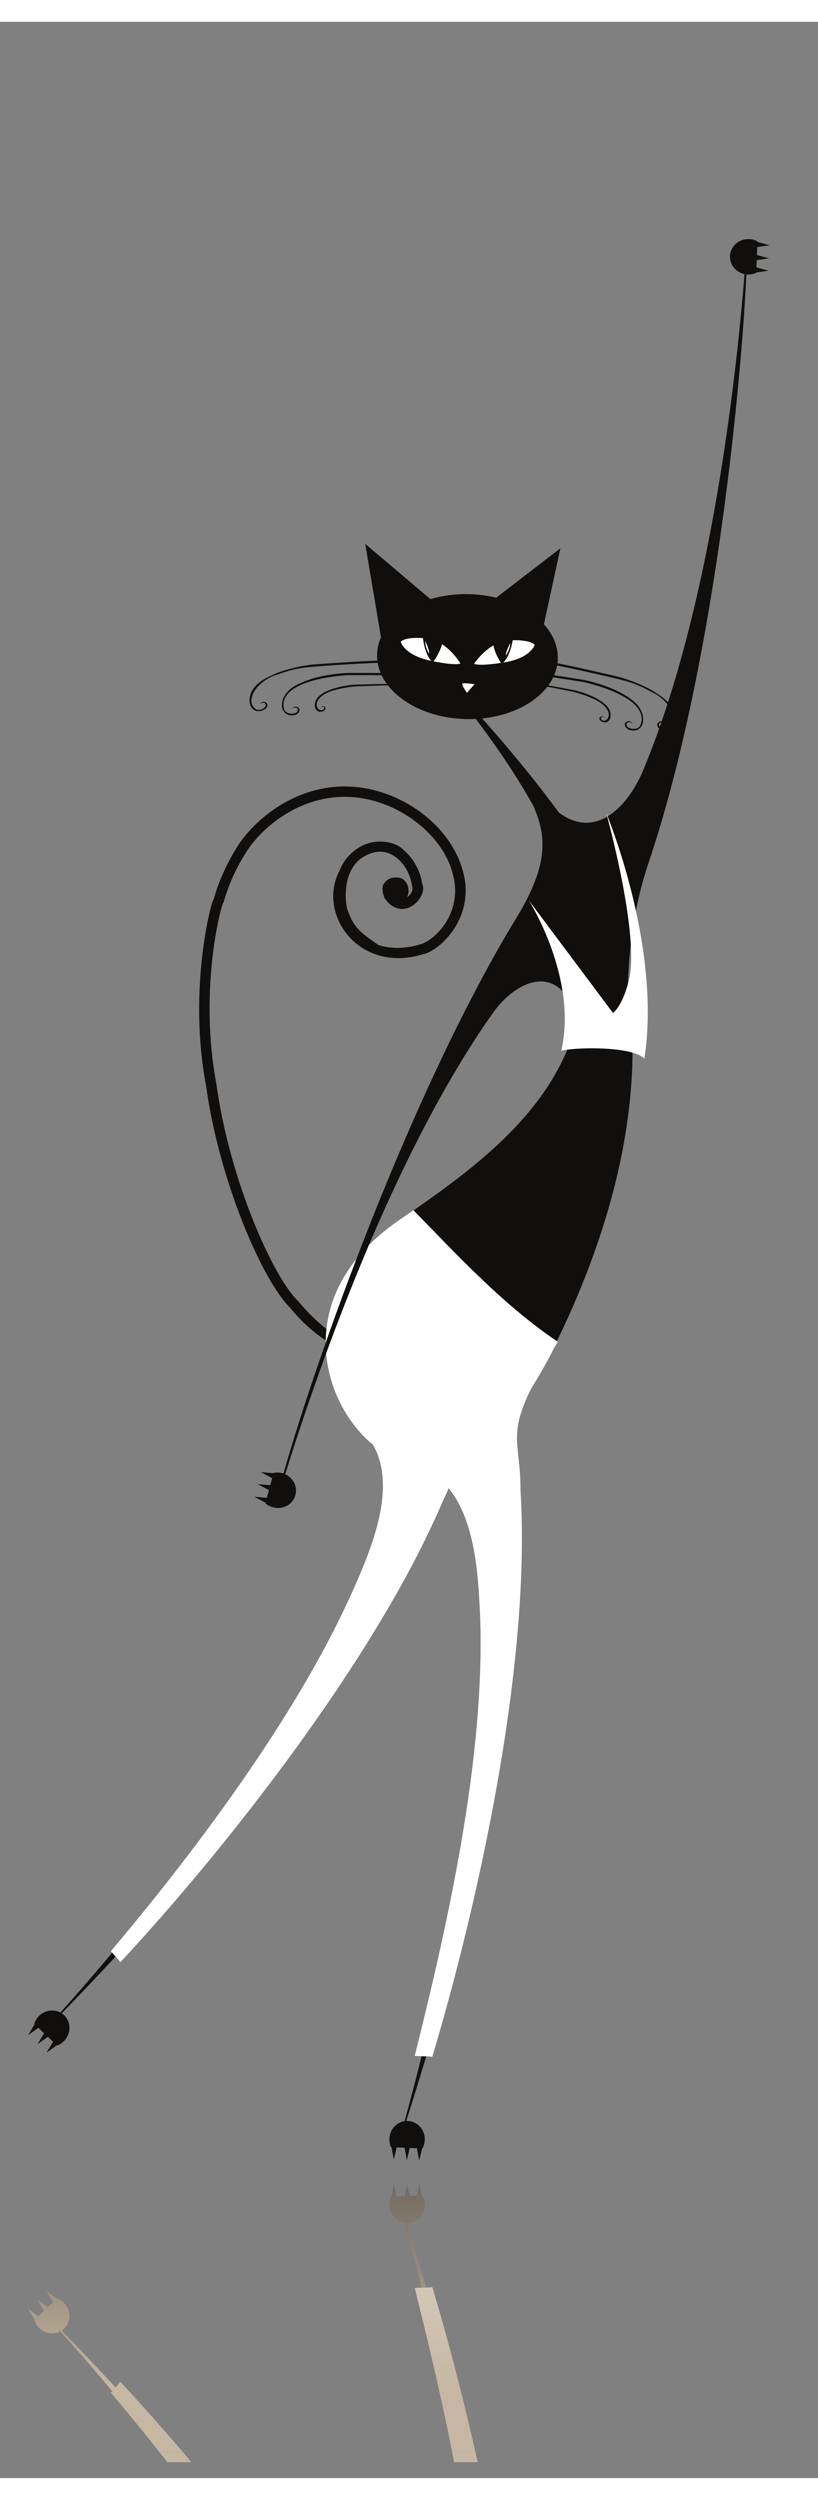 <?xml version="1.0" encoding="UTF-8" standalone="no"?>
<!DOCTYPE svg PUBLIC "-//W3C//DTD SVG 1.1//EN" "http://www.w3.org/Graphics/SVG/1.1/DTD/svg11.dtd">
<svg version="1.1" xmlns="http://www.w3.org/2000/svg" xmlns:xlink="http://www.w3.org/1999/xlink" preserveAspectRatio="xMidYMid meet" viewBox="329.796 73.688 154.163 462.638" width="150.16" height="458.64"><rect x="329.796" y="73.688" width="154.163" height="462.638" fill="#808080" stroke="none"/><defs><path d="M419.82 533.33C417.15 533.33 415.67 533.33 415.38 533.33C415.24 532.64 415.11 531.96 414.98 531.28C415.42 531.28 418.92 531.28 419.36 531.28C419.52 531.95 419.67 532.64 419.82 533.33" id="c2CbW4dXEC"></path><path d="M330.8 520.35L480.96 520.35L480.96 74.69L330.8 74.69L330.8 520.35Z" id="cs0VBPY4o"></path><path d="M365.87 533.33C363.16 533.33 361.65 533.33 361.35 533.33C360.81 532.63 360.27 531.95 359.73 531.28C360.17 531.28 363.69 531.28 364.13 531.28C364.71 531.95 365.29 532.63 365.87 533.33" id="a1zWJBbwKZ"></path><path d="M406.53 488.27C406.47 488.27 406.42 488.27 406.37 488.27C406.21 487.77 406.06 487.3 405.92 486.85C405.9 486.86 405.71 486.94 405.69 486.95C405.8 487.36 405.92 487.79 406.05 488.23C404.5 488 403.26 486.64 403.19 484.96C403.16 484.37 403.27 483.82 403.5 483.34C403.5 483.34 403.53 483.34 403.59 483.34L403.51 483.76L404.66 483.76L404.55 483.29L406.05 483.23L405.98 483.65L407.13 483.65L407.02 483.18L408.38 483.12L408.3 483.56L409.45 483.54L409.34 483.08C409.38 483.08 409.4 483.08 409.41 483.08C409.66 483.54 409.83 484.07 409.85 484.66C409.93 486.57 408.51 488.18 406.67 488.27C406.62 488.27 406.57 488.27 406.53 488.27" id="e5kjGL5og"></path><linearGradient id="gradientcgOaLcwsY" gradientUnits="userSpaceOnUse" x1="479.77" y1="435.83" x2="479.77" y2="518.9"><stop style="stop-color: #100f0d;stop-opacity: 1" offset="0%"></stop><stop style="stop-color: #c6b7a2;stop-opacity: 1" offset="100%"></stop></linearGradient><path d="M404.66 483.76L403.51 483.76L403.59 483.34L404.01 480.98L404.55 483.29L404.66 483.76" id="bqkFAvLEd"></path><linearGradient id="gradientbY82eKDHV" gradientUnits="userSpaceOnUse" x1="479.77" y1="435.83" x2="479.77" y2="518.9"><stop style="stop-color: #100f0d;stop-opacity: 1" offset="0%"></stop><stop style="stop-color: #c6b7a2;stop-opacity: 1" offset="100%"></stop></linearGradient><path d="M407.13 483.65L405.98 483.65L406.05 483.23L406.47 480.87L407.02 483.18L407.13 483.65" id="c3PfhtoM5n"></path><linearGradient id="gradientb1oUSTqXZ7" gradientUnits="userSpaceOnUse" x1="479.77" y1="435.83" x2="479.77" y2="518.9"><stop style="stop-color: #100f0d;stop-opacity: 1" offset="0%"></stop><stop style="stop-color: #c6b7a2;stop-opacity: 1" offset="100%"></stop></linearGradient><path d="M408.3 483.56L408.38 483.12L408.81 480.78L409.34 483.08L409.45 483.54L408.3 483.56" id="eyXQRRZKh"></path><linearGradient id="gradienta15P4vo3KF" gradientUnits="userSpaceOnUse" x1="479.77" y1="435.83" x2="479.77" y2="518.9"><stop style="stop-color: #100f0d;stop-opacity: 1" offset="0%"></stop><stop style="stop-color: #c6b7a2;stop-opacity: 1" offset="100%"></stop></linearGradient><path d="M409.25 500.46C408.03 495.54 406.92 491.38 406.05 488.23C405.92 487.79 405.8 487.36 405.69 486.95C405.71 486.94 405.9 486.86 405.92 486.85C406.06 487.3 406.21 487.77 406.37 488.27C407.4 491.47 408.68 495.6 410.12 500.43C409.84 500.44 409.54 500.45 409.25 500.46" id="d4Z3WcUDyd"></path><linearGradient id="gradienth14QA4ktEm" gradientUnits="userSpaceOnUse" x1="479.77" y1="435.83" x2="479.77" y2="518.9"><stop style="stop-color: #100f0d;stop-opacity: 1" offset="0%"></stop><stop style="stop-color: #c6b7a2;stop-opacity: 1" offset="100%"></stop></linearGradient><path d="M339.63 509.07C338.71 509.07 337.79 508.7 337.09 507.97C336.68 507.55 336.41 507.06 336.25 506.56C336.26 506.55 336.28 506.53 336.32 506.5L336.54 506.87L337.4 506.1L337.02 505.83L338.1 504.79L338.32 505.17L339.19 504.4L338.8 504.12L339.79 503.18L340.01 503.56L340.88 502.8L340.49 502.51C340.51 502.49 340.53 502.47 340.53 502.47C341.03 502.65 341.5 502.95 341.91 503.37C343.23 504.75 343.22 506.91 341.88 508.18C341.74 508.31 341.59 508.43 341.43 508.54C341.11 508.2 340.79 507.88 340.49 507.57C340.48 507.59 340.35 507.74 340.34 507.76C340.6 508.05 340.88 508.36 341.18 508.69C340.7 508.94 340.17 509.07 339.63 509.07" id="f5vvp1tBVJ"></path><linearGradient id="gradienta1Amxkx8XZ" gradientUnits="userSpaceOnUse" x1="479.77" y1="435.83" x2="479.77" y2="518.9"><stop style="stop-color: #100f0d;stop-opacity: 1" offset="0%"></stop><stop style="stop-color: #c6b7a2;stop-opacity: 1" offset="100%"></stop></linearGradient><path d="M336.54 506.87L336.32 506.5L335.09 504.44L337.02 505.83L337.4 506.1L336.54 506.87" id="aGrk4DxXL"></path><linearGradient id="gradientbnMFfaMwN" gradientUnits="userSpaceOnUse" x1="479.77" y1="435.83" x2="479.77" y2="518.9"><stop style="stop-color: #100f0d;stop-opacity: 1" offset="0%"></stop><stop style="stop-color: #c6b7a2;stop-opacity: 1" offset="100%"></stop></linearGradient><path d="M338.32 505.17L338.1 504.79L336.87 502.74L338.8 504.12L339.19 504.4L338.32 505.17" id="e4EpoquL6n"></path><linearGradient id="gradienth2Voe4BFa" gradientUnits="userSpaceOnUse" x1="479.77" y1="435.83" x2="479.77" y2="518.9"><stop style="stop-color: #100f0d;stop-opacity: 1" offset="0%"></stop><stop style="stop-color: #c6b7a2;stop-opacity: 1" offset="100%"></stop></linearGradient><path d="M340.01 503.56L339.79 503.18L338.55 501.13L340.49 502.51L340.88 502.8L340.01 503.56" id="d2m20UOsol"></path><linearGradient id="gradienta1AC3mhfQJ" gradientUnits="userSpaceOnUse" x1="479.77" y1="435.83" x2="479.77" y2="518.9"><stop style="stop-color: #100f0d;stop-opacity: 1" offset="0%"></stop><stop style="stop-color: #c6b7a2;stop-opacity: 1" offset="100%"></stop></linearGradient><path d="M350.95 519.96C347.05 515.31 343.67 511.47 341.18 508.69C340.88 508.36 340.6 508.05 340.34 507.76C340.35 507.74 340.48 507.59 340.49 507.57C340.79 507.88 341.11 508.2 341.43 508.54C344.08 511.26 347.56 514.9 351.58 519.24C351.35 519.5 351.12 519.76 350.95 519.96" id="c7bFCNl7K"></path><linearGradient id="gradientd1mfj1MZ7Q" gradientUnits="userSpaceOnUse" x1="479.77" y1="435.83" x2="479.77" y2="518.9"><stop style="stop-color: #100f0d;stop-opacity: 1" offset="0%"></stop><stop style="stop-color: #c6b7a2;stop-opacity: 1" offset="100%"></stop></linearGradient><path d="M419.36 531.28C416.73 531.28 415.27 531.28 414.98 531.28C412.69 519.68 410.06 508.99 407.96 500.53C408.08 500.5 408.63 500.48 409.25 500.46C409.54 500.45 409.84 500.44 410.12 500.43C410.68 500.41 411.16 500.39 411.28 500.37C413.83 508.86 416.71 519.54 419.36 531.28" id="d1xsZfo3Ix"></path><linearGradient id="gradientb4dwHUyl66" gradientUnits="userSpaceOnUse" x1="479.77" y1="435.83" x2="479.77" y2="518.9"><stop style="stop-color: #ffffff;stop-opacity: 1" offset="0%"></stop><stop style="stop-color: #c6b7a2;stop-opacity: 1" offset="100%"></stop></linearGradient><path d="M364.13 531.28C361.49 531.28 360.03 531.28 359.73 531.28C356.55 527.27 353.5 523.57 350.71 520.27C350.74 520.21 350.83 520.1 350.95 519.96C351.12 519.76 351.35 519.5 351.58 519.24C351.98 518.79 352.39 518.33 352.48 518.19C356.05 522.01 359.99 526.43 364.13 531.28" id="a2R3SLFWT"></path><linearGradient id="gradientbFupFq97z" gradientUnits="userSpaceOnUse" x1="479.77" y1="435.83" x2="479.77" y2="518.9"><stop style="stop-color: #ffffff;stop-opacity: 1" offset="0%"></stop><stop style="stop-color: #c6b7a2;stop-opacity: 1" offset="100%"></stop></linearGradient><path d="M384.5 315.91C379.44 311.05 371.12 292.28 368.62 274C365.15 255.68 369.74 238.84 370.03 239.04C370.11 239.1 370.91 234.85 374.44 229.16C377.89 223.63 385.92 217.25 395.73 217.73C405.31 218.13 414.55 224.93 416.94 233.33C419.66 242.2 412.71 248.71 409.45 249.33C397.31 252.98 389.5 241.66 393.78 233.58C394.5 231.77 395.77 230.08 397.91 228.94C400.7 227.46 404.38 228.01 405.95 229.76C407.63 231.23 408.15 232.59 408.19 232.57C408.15 232.58 409.01 233.73 409.35 235.99C410.5 238.26 406.43 242.96 402.99 239.62C402.77 239.41 402.58 239.15 402.41 238.88C402.24 238.72 402.13 238.53 402.12 238.29C401.98 237.9 401.88 237.47 401.88 236.99C401.85 235.61 403.35 234.79 404.29 234.87C406.39 234.59 407.3 237.05 406.52 238.53C407.28 238.1 407.78 237.18 407.4 236.21C407.15 234.53 406.46 233.49 406.48 233.5C406.7 233.85 403.93 228.01 398.77 230.7C393.97 233.03 394.76 240.23 395.53 241.56C396.69 244.75 398.55 245.72 401.14 247.58C403.38 248.27 405.99 248.33 408.78 247.5C411.46 246.99 417.37 241.56 415.04 233.87C413.02 226.45 404.39 220.03 395.65 219.68C386.72 219.25 379.29 225.08 376.08 230.25C372.8 235.51 371.96 239.66 371.9 239.6C371.63 239.4 367.16 255.64 370.57 273.69C373.03 291.74 381.24 310.13 386.01 314.67C393.59 323.76 401.61 326.12 411.29 322.78C402.25 327.45 392.43 325.65 384.5 315.91" id="g1ubuUADk4"></path><path d="M402.83 343.46C392.02 337.53 382.69 314.92 405.15 299.35C429.46 282.51 463.5 258.96 415.39 199.81C414.79 199.07 409.95 193.11 409.34 192.37C413.74 197.46 425.46 209.31 435.56 223.22C450 243.09 456.53 275.56 435.94 319.7C426.73 339.45 416.01 350.7 402.83 343.46" id="d4PLxImnNi"></path><path d="M472.56 115.04C472.09 114.79 471.55 114.63 470.97 114.61C469.06 114.53 467.45 115.95 467.37 117.79C467.29 119.62 468.78 121.18 470.69 121.27C471.27 121.29 471.83 121.18 472.3 120.96C472.32 120.56 472.41 118.59 472.56 115.04" id="e6gqkBgWhu"></path><path d="M472.03 116.18L474.86 115.77L472.13 115.03L472.03 116.18Z" id="a6hraqhka8"></path><path d="M471.94 118.64L474.75 118.23L472.02 117.49L471.94 118.64Z" id="aSymUfjHN"></path><path d="M471.84 120.97L474.66 120.56L471.92 119.82L471.84 120.97Z" id="c5Ax7gvhHK"></path><path d="M431.74 219.23C440.07 229.81 447.7 222.61 451.04 214.59C464.8 181.52 469.23 133.75 470.37 117.72C470.4 117.72 470.59 117.71 470.62 117.71C469.97 137.1 465.02 193.55 452 232.18C446.32 249.02 448.67 264.11 447.76 276.93C446.7 273.08 441.35 253.85 431.74 219.23" id="ae646lC5"></path><path d="M403.49 473.99C403.27 473.5 403.16 472.95 403.19 472.37C403.27 470.46 404.83 468.98 406.68 469.06C408.51 469.14 409.93 470.76 409.85 472.66C409.82 473.25 409.66 473.78 409.4 474.25C409.01 474.23 407.04 474.14 403.49 473.99" id="aPnubzgJ2"></path><path d="M404.66 473.57L404.01 476.34L403.51 473.56L404.66 473.57Z" id="b1px4d6v6J"></path><path d="M407.13 473.67L406.47 476.45L405.97 473.67L407.13 473.67Z" id="aCPeACpq3"></path><path d="M409.45 473.78L408.8 476.56L408.3 473.77L409.45 473.78Z" id="a18yVJ7Rh"></path><path d="M407.12 345.26C418.95 348.08 419.76 363.99 420.2 372.67C421.99 408.45 410.03 454.9 405.69 470.38C405.71 470.39 405.89 470.46 405.91 470.47C412.05 451.39 430.37 391.77 427.83 350.25C427.86 339.27 423.94 339.84 434.83 322.28C434.83 322.28 418.33 334.32 414.55 333.15C414.06 333.95 411.58 337.99 407.12 345.26" id="aTGiyVu3d"></path><path d="M336.25 450.77C336.4 450.26 336.68 449.77 337.08 449.35C338.41 447.97 340.55 447.88 341.89 449.15C343.22 450.42 343.22 452.57 341.9 453.95C341.5 454.38 341.03 454.67 340.53 454.85C340.24 454.58 338.82 453.22 336.25 450.77" id="a9frhx2HN9"></path><path d="M337.41 451.23L335.09 452.89L336.54 450.46L337.41 451.23Z" id="a17DpjjACh"></path><path d="M339.19 452.93L336.87 454.59L338.33 452.16L339.19 452.93Z" id="aJNjeGB6M"></path><path d="M340.88 454.54L338.56 456.2L340.02 453.77L340.88 454.54Z" id="b17C2ZWswz"></path><path d="M397.22 338.12C406.57 345.9 400.22 360.52 396.75 368.49C382.46 401.33 351.1 437.64 340.34 449.57C340.36 449.59 340.48 449.74 340.5 449.76C354.48 435.39 397.38 390.11 413.55 351.79C418.46 341.97 413.67 337.57 431.23 326.68C431.23 326.68 412.12 333.3 409.26 330.57C408.46 331.07 404.44 333.59 397.22 338.12" id="am3iAc7As"></path><path d="M434.93 322.3L434.74 322.44C434.79 322.32 434.83 322.25 434.83 322.24C424.74 315.45 415.92 305.93 407.72 297.52C406.82 298.14 405.93 298.76 405.05 299.36C384.29 313.65 390.49 333.84 400.07 341.67C404.77 349.78 399.6 361.61 396.59 368.5C385.66 393.42 364.85 420.31 350.71 437.06C350.89 437.34 352.31 438.86 352.48 439.15C371.26 419.01 400.43 382.56 413.51 351.8C413.84 351.14 414.12 350.52 414.37 349.91C419.35 356.03 419.88 366.3 420.21 372.68C421.63 400.9 413.2 435.74 407.96 456.8C408.24 456.85 410.99 456.9 411.27 456.96C419.07 430.98 430 384.48 427.89 350.25C427.92 341.54 425.44 340.1 429.9 331.11C431.38 328.77 432.84 326.19 434.25 323.41C434.47 323.04 434.7 322.68 434.93 322.31C434.93 322.31 434.93 322.3 434.93 322.3" id="b1AP3sXjK6"></path><path d="M426.76 194.94C428.41 193.89 429.9 193.87 432.17 194.04C434.71 194.31 446.84 197.14 446.85 197.19C446.83 197.19 449.9 198 452.92 199.75C454.37 200.67 455.95 201.71 456.69 203.15C457.5 204.57 457.2 206.07 456.77 206.6C456.03 207.8 454.59 207.38 453.97 206.76C453.67 206.46 453.45 205.8 454.02 205.53C454.61 205.27 454.98 205.68 455.15 205.97C454.22 205.19 453.78 205.92 454.1 206.42C454.46 207.01 455.63 207.6 456.43 206.48C457.71 204.69 455.69 201.25 452.42 199.83C449.47 198.12 446.72 197.6 446.72 197.59C446.77 197.55 434.57 194.72 432.13 194.46C429.88 194.3 428.52 194.15 426.76 194.94" id="aXLkklrN8"></path><path d="M426.18 198.79C427.15 198.12 428.05 198.06 429.44 198.12C430.98 198.22 438.41 199.64 438.42 199.67C438.41 199.68 440.29 200.09 442.16 201.08C443.06 201.61 444.04 202.2 444.53 203.06C445.05 203.9 444.9 204.81 444.66 205.14C444.24 205.89 443.35 205.67 442.97 205.31C442.78 205.14 442.62 204.74 442.97 204.56C443.31 204.4 443.54 204.63 443.66 204.8C443.08 204.35 442.92 204.81 443.12 205.1C443.35 205.45 444.05 205.42 444.37 204.82C444.98 203.64 443.72 202.15 441.75 201.25C439.87 200.39 438.18 199.98 438.19 199.96C438.22 199.93 430.91 198.47 429.43 198.38C428.05 198.32 427.23 198.27 426.18 198.79" id="a2pAM7BNns"></path><path d="M419.94 196.88C421.49 195.72 422.98 195.59 425.26 195.6C427.81 195.69 440.11 197.65 440.12 197.7C440.11 197.71 443.23 198.3 446.36 199.83C447.88 200.64 449.52 201.57 450.36 202.96C451.26 204.32 451.07 205.83 450.68 206.38C449.96 207.44 448.56 207.33 447.91 206.75C447.58 206.47 447.31 205.82 447.87 205.52C448.43 205.21 448.83 205.6 449.02 205.87C448.04 205.17 447.66 205.92 448.01 206.4C448.41 206.96 450.1 207.15 450.5 206.13C452.54 200.76 440.02 198.12 440.03 198.1C440.07 198.06 427.7 196.11 425.25 196.02C422.99 196.01 421.63 195.97 419.94 196.88" id="e2CBo4Jqbs"></path><path d="M408.5 195.71C407.04 194.42 405.57 194.16 403.3 193.98C400.76 193.85 388.33 194.74 388.32 194.78C388.33 194.79 385.17 195.11 381.92 196.37C380.34 197.04 378.62 197.83 377.66 199.14C376.64 200.41 376.7 201.93 377.04 202.53C377.58 203.83 379.07 203.65 379.77 203.13C380.12 202.88 380.44 202.25 379.92 201.9C379.39 201.56 378.96 201.9 378.74 202.15C379.77 201.54 380.09 202.33 379.71 202.77C379.26 203.29 378 203.69 377.39 202.47C376.4 200.5 378.94 197.41 382.4 196.53C385.58 195.3 388.39 195.21 388.38 195.2C388.33 195.15 400.83 194.27 403.28 194.4C405.52 194.59 406.89 194.66 408.5 195.71" id="b2bQhMSEl"></path><path d="M408.48 199.61C407.63 198.79 406.74 198.6 405.37 198.43C403.82 198.29 396.26 198.53 396.25 198.56C396.26 198.57 394.34 198.69 392.34 199.37C391.37 199.74 390.3 200.18 389.69 200.94C389.04 201.69 389.04 202.62 389.23 202.98C389.53 203.8 390.44 203.72 390.88 203.42C391.09 203.27 391.3 202.9 391 202.68C390.68 202.46 390.41 202.66 390.28 202.8C390.91 202.46 391 202.92 390.76 203.18C390.47 203.49 389.78 203.36 389.56 202.72C389.14 201.45 390.62 200.17 392.71 199.6C394.71 199.04 396.44 198.9 396.43 198.89C396.41 198.86 403.86 198.55 405.34 198.69C406.7 198.85 407.53 198.93 408.48 199.61" id="b77Fu5Smw"></path><path d="M414.95 198.69C413.59 197.31 412.13 196.94 409.88 196.6C407.36 196.29 394.9 196.29 394.87 196.35C394.88 196.36 391.71 196.45 388.38 197.48C386.77 198.04 384.99 198.7 383.94 199.93C382.83 201.13 382.79 202.66 383.09 203.27C383.64 204.42 385.03 204.53 385.77 204.06C386.13 203.83 386.51 203.23 386 202.85C385.49 202.46 385.04 202.78 384.81 203.02C385.88 202.47 386.14 203.28 385.73 203.7C385.24 204.19 383.54 204.12 383.31 203.04C382.12 197.43 394.91 196.78 394.9 196.76C394.87 196.71 407.4 196.71 409.83 197.02C412.06 197.36 413.42 197.53 414.95 198.69" id="ci3wwNh4"></path><path d="M400.86 192.85C400.71 199.35 408.21 204.79 417.61 205.01C427.02 205.23 434.76 200.14 434.92 193.65C435.07 187.15 427.56 181.7 418.16 181.48C408.76 181.27 401.02 186.35 400.86 192.85" id="f4SN9Om2x5"></path><path d="M420.36 184.43L435.41 172.84L431.21 192.2L420.36 184.43Z" id="b8eIi7X0EF"></path><path d="M417.79 200.08C417.79 200.08 416.89 198.74 416.9 198.4C416.91 198.07 419.22 198.45 419.22 198.45C419.13 198.56 418.65 199.1 417.79 200.08" id="e2Z4GuQh5F"></path><path d="M416.57 194.55C416.57 194.55 414.06 190.19 410.08 189.81C406.09 189.42 405.32 190.44 405.32 190.44C405.32 190.44 405.92 192.93 410.8 193.99C415.69 195.05 416.57 194.55 416.57 194.55" id="b1eK22MEz"></path><path d="M411.39 194.28C411.39 194.28 413.89 191.3 413.13 188.3C412.36 185.3 411.42 185 411.42 185C411.42 185 408.99 185.92 409.5 189.76C410.01 193.6 411.39 194.28 411.39 194.28" id="d17wIVvJpO"></path><path d="M409.95 190.33C409.95 190.33 409.9 191.02 410.22 191.8C410.54 192.58 410.66 192.67 410.66 192.67C410.66 192.67 410.76 192.45 410.42 191.46C410.06 190.47 409.95 190.33 409.95 190.33" id="fAJrOO2eH"></path><path d="M419.14 194.6C419.14 194.6 421.85 190.38 425.85 190.18C429.85 189.98 430.57 191.03 430.57 191.03C430.57 191.03 429.86 193.49 424.93 194.32C420 195.15 419.14 194.6 419.14 194.6" id="d12ws38MX9"></path><path d="M424.33 194.58C424.33 194.58 421.97 191.49 422.87 188.53C423.78 185.57 424.74 185.32 424.74 185.32C424.74 185.32 427.12 186.35 426.43 190.16C425.74 193.97 424.33 194.58 424.33 194.58" id="d12BMNAfQl"></path><path d="M425.95 190.7C425.95 190.7 425.97 191.39 425.62 192.15C425.26 192.92 425.13 193.02 425.13 193.02C425.13 193.02 425.04 192.78 425.44 191.81C425.84 190.85 425.95 190.7 425.95 190.7" id="dkdLlWebB"></path><path d="M413.12 184.29L398.63 172.01L401.92 191.54L413.12 184.29Z" id="c6B5CJaoJS"></path><path d="M379.81 352.71C380.21 353.06 380.7 353.33 381.26 353.48C383.1 353.98 384.99 352.95 385.47 351.17C385.95 349.4 384.84 347.55 383 347.05C382.43 346.9 381.87 346.89 381.35 346.99C381.25 347.38 380.74 349.28 379.81 352.71" id="a4mGZxw6IC"></path><path d="M380.57 351.72L377.72 351.5L380.22 352.81L380.57 351.72Z" id="b1JxkV9YTN"></path><path d="M381.2 349.34L378.37 349.12L380.87 350.44L381.2 349.34Z" id="a4r3JYoAIC"></path><path d="M381.82 347.09L378.97 346.86L381.48 348.19L381.82 347.09Z" id="b1vRVzJ7VU"></path><path d="M439.5 235.59C441.18 241.51 438.74 264.1 438.74 264.1C436.95 250.43 427.74 253.25 422.71 260.34C402 289.57 387.17 335.19 382.53 350.57C382.51 350.57 382.31 350.54 382.29 350.53C387.18 331.76 405.94 277.22 427.15 242.4C436.39 227.23 430.34 222.95 426.74 213.4C426.74 213.4 437.76 229.43 439.5 235.59" id="fb8b0XnS8"></path><path d="M435.57 267.5C437.31 266.89 448.7 266.43 451.24 268.97C454.53 247.67 444.05 222.71 444.05 222.71C444.05 222.71 450.46 245.7 448.31 254.25C447.09 259.14 445.33 260.38 445.33 260.38C443.74 258.26 431.05 241.28 429.46 239.16C429.46 239.16 438.75 253.71 435.57 267.5" id="atKjxBmhi"></path></defs><g><g><use xlink:href="#c2CbW4dXEC" opacity="1" fill="#c6b7a2" fill-opacity="1"></use><g><use xlink:href="#c2CbW4dXEC" opacity="1" fill-opacity="0" stroke="#000000" stroke-width="1" stroke-opacity="0"></use></g></g><g><g><use xlink:href="#cs0VBPY4o" opacity="1" fill-opacity="0" stroke="#000000" stroke-width="1" stroke-opacity="0"></use></g></g><g><use xlink:href="#a1zWJBbwKZ" opacity="1" fill="#c6b7a2" fill-opacity="1"></use><g><use xlink:href="#a1zWJBbwKZ" opacity="1" fill-opacity="0" stroke="#000000" stroke-width="1" stroke-opacity="0"></use></g></g><g><use xlink:href="#e5kjGL5og" opacity="1" fill="url(#gradientcgOaLcwsY)"></use><g><use xlink:href="#e5kjGL5og" opacity="1" fill-opacity="0" stroke="#000000" stroke-width="1" stroke-opacity="0"></use></g></g><g><use xlink:href="#bqkFAvLEd" opacity="1" fill="url(#gradientbY82eKDHV)"></use><g><use xlink:href="#bqkFAvLEd" opacity="1" fill-opacity="0" stroke="#000000" stroke-width="1" stroke-opacity="0"></use></g></g><g><use xlink:href="#c3PfhtoM5n" opacity="1" fill="url(#gradientb1oUSTqXZ7)"></use><g><use xlink:href="#c3PfhtoM5n" opacity="1" fill-opacity="0" stroke="#000000" stroke-width="1" stroke-opacity="0"></use></g></g><g><use xlink:href="#eyXQRRZKh" opacity="1" fill="url(#gradienta15P4vo3KF)"></use><g><use xlink:href="#eyXQRRZKh" opacity="1" fill-opacity="0" stroke="#000000" stroke-width="1" stroke-opacity="0"></use></g></g><g><use xlink:href="#d4Z3WcUDyd" opacity="1" fill="url(#gradienth14QA4ktEm)"></use><g><use xlink:href="#d4Z3WcUDyd" opacity="1" fill-opacity="0" stroke="#000000" stroke-width="1" stroke-opacity="0"></use></g></g><g><use xlink:href="#f5vvp1tBVJ" opacity="1" fill="url(#gradienta1Amxkx8XZ)"></use><g><use xlink:href="#f5vvp1tBVJ" opacity="1" fill-opacity="0" stroke="#000000" stroke-width="1" stroke-opacity="0"></use></g></g><g><use xlink:href="#aGrk4DxXL" opacity="1" fill="url(#gradientbnMFfaMwN)"></use><g><use xlink:href="#aGrk4DxXL" opacity="1" fill-opacity="0" stroke="#000000" stroke-width="1" stroke-opacity="0"></use></g></g><g><use xlink:href="#e4EpoquL6n" opacity="1" fill="url(#gradienth2Voe4BFa)"></use><g><use xlink:href="#e4EpoquL6n" opacity="1" fill-opacity="0" stroke="#000000" stroke-width="1" stroke-opacity="0"></use></g></g><g><use xlink:href="#d2m20UOsol" opacity="1" fill="url(#gradienta1AC3mhfQJ)"></use><g><use xlink:href="#d2m20UOsol" opacity="1" fill-opacity="0" stroke="#000000" stroke-width="1" stroke-opacity="0"></use></g></g><g><use xlink:href="#c7bFCNl7K" opacity="1" fill="url(#gradientd1mfj1MZ7Q)"></use><g><use xlink:href="#c7bFCNl7K" opacity="1" fill-opacity="0" stroke="#000000" stroke-width="1" stroke-opacity="0"></use></g></g><g><use xlink:href="#d1xsZfo3Ix" opacity="1" fill="url(#gradientb4dwHUyl66)"></use><g><use xlink:href="#d1xsZfo3Ix" opacity="1" fill-opacity="0" stroke="#000000" stroke-width="1" stroke-opacity="0"></use></g></g><g><use xlink:href="#a2R3SLFWT" opacity="1" fill="url(#gradientbFupFq97z)"></use><g><use xlink:href="#a2R3SLFWT" opacity="1" fill-opacity="0" stroke="#000000" stroke-width="1" stroke-opacity="0"></use></g></g><g><use xlink:href="#g1ubuUADk4" opacity="1" fill="#100f0d" fill-opacity="1"></use><g><use xlink:href="#g1ubuUADk4" opacity="1" fill-opacity="0" stroke="#000000" stroke-width="1" stroke-opacity="0"></use></g></g><g><use xlink:href="#d4PLxImnNi" opacity="1" fill="#100f0d" fill-opacity="1"></use><g><use xlink:href="#d4PLxImnNi" opacity="1" fill-opacity="0" stroke="#000000" stroke-width="1" stroke-opacity="0"></use></g></g><g><use xlink:href="#e6gqkBgWhu" opacity="1" fill="#100f0d" fill-opacity="1"></use><g><use xlink:href="#e6gqkBgWhu" opacity="1" fill-opacity="0" stroke="#000000" stroke-width="1" stroke-opacity="0"></use></g></g><g><use xlink:href="#a6hraqhka8" opacity="1" fill="#100f0d" fill-opacity="1"></use><g><use xlink:href="#a6hraqhka8" opacity="1" fill-opacity="0" stroke="#000000" stroke-width="1" stroke-opacity="0"></use></g></g><g><use xlink:href="#aSymUfjHN" opacity="1" fill="#100f0d" fill-opacity="1"></use><g><use xlink:href="#aSymUfjHN" opacity="1" fill-opacity="0" stroke="#000000" stroke-width="1" stroke-opacity="0"></use></g></g><g><use xlink:href="#c5Ax7gvhHK" opacity="1" fill="#100f0d" fill-opacity="1"></use><g><use xlink:href="#c5Ax7gvhHK" opacity="1" fill-opacity="0" stroke="#000000" stroke-width="1" stroke-opacity="0"></use></g></g><g><use xlink:href="#ae646lC5" opacity="1" fill="#100f0d" fill-opacity="1"></use><g><use xlink:href="#ae646lC5" opacity="1" fill-opacity="0" stroke="#000000" stroke-width="1" stroke-opacity="0"></use></g></g><g><use xlink:href="#aPnubzgJ2" opacity="1" fill="#100f0d" fill-opacity="1"></use><g><use xlink:href="#aPnubzgJ2" opacity="1" fill-opacity="0" stroke="#000000" stroke-width="1" stroke-opacity="0"></use></g></g><g><use xlink:href="#b1px4d6v6J" opacity="1" fill="#100f0d" fill-opacity="1"></use><g><use xlink:href="#b1px4d6v6J" opacity="1" fill-opacity="0" stroke="#000000" stroke-width="1" stroke-opacity="0"></use></g></g><g><use xlink:href="#aCPeACpq3" opacity="1" fill="#100f0d" fill-opacity="1"></use><g><use xlink:href="#aCPeACpq3" opacity="1" fill-opacity="0" stroke="#000000" stroke-width="1" stroke-opacity="0"></use></g></g><g><use xlink:href="#a18yVJ7Rh" opacity="1" fill="#100f0d" fill-opacity="1"></use><g><use xlink:href="#a18yVJ7Rh" opacity="1" fill-opacity="0" stroke="#000000" stroke-width="1" stroke-opacity="0"></use></g></g><g><use xlink:href="#aTGiyVu3d" opacity="1" fill="#100f0d" fill-opacity="1"></use><g><use xlink:href="#aTGiyVu3d" opacity="1" fill-opacity="0" stroke="#000000" stroke-width="1" stroke-opacity="0"></use></g></g><g><use xlink:href="#a9frhx2HN9" opacity="1" fill="#100f0d" fill-opacity="1"></use><g><use xlink:href="#a9frhx2HN9" opacity="1" fill-opacity="0" stroke="#000000" stroke-width="1" stroke-opacity="0"></use></g></g><g><use xlink:href="#a17DpjjACh" opacity="1" fill="#100f0d" fill-opacity="1"></use><g><use xlink:href="#a17DpjjACh" opacity="1" fill-opacity="0" stroke="#000000" stroke-width="1" stroke-opacity="0"></use></g></g><g><use xlink:href="#aJNjeGB6M" opacity="1" fill="#100f0d" fill-opacity="1"></use><g><use xlink:href="#aJNjeGB6M" opacity="1" fill-opacity="0" stroke="#000000" stroke-width="1" stroke-opacity="0"></use></g></g><g><use xlink:href="#b17C2ZWswz" opacity="1" fill="#100f0d" fill-opacity="1"></use><g><use xlink:href="#b17C2ZWswz" opacity="1" fill-opacity="0" stroke="#000000" stroke-width="1" stroke-opacity="0"></use></g></g><g><use xlink:href="#am3iAc7As" opacity="1" fill="#100f0d" fill-opacity="1"></use><g><use xlink:href="#am3iAc7As" opacity="1" fill-opacity="0" stroke="#000000" stroke-width="1" stroke-opacity="0"></use></g></g><g><use xlink:href="#b1AP3sXjK6" opacity="1" fill="#ffffff" fill-opacity="1"></use><g><use xlink:href="#b1AP3sXjK6" opacity="1" fill-opacity="0" stroke="#000000" stroke-width="1" stroke-opacity="0"></use></g></g><g><use xlink:href="#aXLkklrN8" opacity="1" fill="#100f0d" fill-opacity="1"></use><g><use xlink:href="#aXLkklrN8" opacity="1" fill-opacity="0" stroke="#000000" stroke-width="1" stroke-opacity="0"></use></g></g><g><use xlink:href="#a2pAM7BNns" opacity="1" fill="#100f0d" fill-opacity="1"></use><g><use xlink:href="#a2pAM7BNns" opacity="1" fill-opacity="0" stroke="#000000" stroke-width="1" stroke-opacity="0"></use></g></g><g><use xlink:href="#e2CBo4Jqbs" opacity="1" fill="#100f0d" fill-opacity="1"></use><g><use xlink:href="#e2CBo4Jqbs" opacity="1" fill-opacity="0" stroke="#000000" stroke-width="1" stroke-opacity="0"></use></g></g><g><use xlink:href="#b2bQhMSEl" opacity="1" fill="#100f0d" fill-opacity="1"></use><g><use xlink:href="#b2bQhMSEl" opacity="1" fill-opacity="0" stroke="#000000" stroke-width="1" stroke-opacity="0"></use></g></g><g><use xlink:href="#b77Fu5Smw" opacity="1" fill="#100f0d" fill-opacity="1"></use><g><use xlink:href="#b77Fu5Smw" opacity="1" fill-opacity="0" stroke="#000000" stroke-width="1" stroke-opacity="0"></use></g></g><g><use xlink:href="#ci3wwNh4" opacity="1" fill="#100f0d" fill-opacity="1"></use><g><use xlink:href="#ci3wwNh4" opacity="1" fill-opacity="0" stroke="#000000" stroke-width="1" stroke-opacity="0"></use></g></g><g><use xlink:href="#f4SN9Om2x5" opacity="1" fill="#100f0d" fill-opacity="1"></use><g><use xlink:href="#f4SN9Om2x5" opacity="1" fill-opacity="0" stroke="#000000" stroke-width="1" stroke-opacity="0"></use></g></g><g><use xlink:href="#b8eIi7X0EF" opacity="1" fill="#100f0d" fill-opacity="1"></use><g><use xlink:href="#b8eIi7X0EF" opacity="1" fill-opacity="0" stroke="#000000" stroke-width="1" stroke-opacity="0"></use></g></g><g><use xlink:href="#e2Z4GuQh5F" opacity="1" fill="#ffffff" fill-opacity="1"></use><g><use xlink:href="#e2Z4GuQh5F" opacity="1" fill-opacity="0" stroke="#000000" stroke-width="1" stroke-opacity="0"></use></g></g><g><use xlink:href="#b1eK22MEz" opacity="1" fill="#ffffff" fill-opacity="1"></use><g><use xlink:href="#b1eK22MEz" opacity="1" fill-opacity="0" stroke="#000000" stroke-width="1" stroke-opacity="0"></use></g></g><g><use xlink:href="#d17wIVvJpO" opacity="1" fill="#100f0d" fill-opacity="1"></use><g><use xlink:href="#d17wIVvJpO" opacity="1" fill-opacity="0" stroke="#000000" stroke-width="1" stroke-opacity="0"></use></g></g><g><use xlink:href="#fAJrOO2eH" opacity="1" fill="#ffffff" fill-opacity="1"></use><g><use xlink:href="#fAJrOO2eH" opacity="1" fill-opacity="0" stroke="#000000" stroke-width="1" stroke-opacity="0"></use></g></g><g><use xlink:href="#d12ws38MX9" opacity="1" fill="#ffffff" fill-opacity="1"></use><g><use xlink:href="#d12ws38MX9" opacity="1" fill-opacity="0" stroke="#000000" stroke-width="1" stroke-opacity="0"></use></g></g><g><use xlink:href="#d12BMNAfQl" opacity="1" fill="#100f0d" fill-opacity="1"></use><g><use xlink:href="#d12BMNAfQl" opacity="1" fill-opacity="0" stroke="#000000" stroke-width="1" stroke-opacity="0"></use></g></g><g><use xlink:href="#dkdLlWebB" opacity="1" fill="#ffffff" fill-opacity="1"></use><g><use xlink:href="#dkdLlWebB" opacity="1" fill-opacity="0" stroke="#000000" stroke-width="1" stroke-opacity="0"></use></g></g><g><use xlink:href="#c6B5CJaoJS" opacity="1" fill="#100f0d" fill-opacity="1"></use><g><use xlink:href="#c6B5CJaoJS" opacity="1" fill-opacity="0" stroke="#000000" stroke-width="1" stroke-opacity="0"></use></g></g><g><use xlink:href="#a4mGZxw6IC" opacity="1" fill="#100f0d" fill-opacity="1"></use><g><use xlink:href="#a4mGZxw6IC" opacity="1" fill-opacity="0" stroke="#000000" stroke-width="1" stroke-opacity="0"></use></g></g><g><use xlink:href="#b1JxkV9YTN" opacity="1" fill="#100f0d" fill-opacity="1"></use><g><use xlink:href="#b1JxkV9YTN" opacity="1" fill-opacity="0" stroke="#000000" stroke-width="1" stroke-opacity="0"></use></g></g><g><use xlink:href="#a4r3JYoAIC" opacity="1" fill="#100f0d" fill-opacity="1"></use><g><use xlink:href="#a4r3JYoAIC" opacity="1" fill-opacity="0" stroke="#000000" stroke-width="1" stroke-opacity="0"></use></g></g><g><use xlink:href="#b1vRVzJ7VU" opacity="1" fill="#100f0d" fill-opacity="1"></use><g><use xlink:href="#b1vRVzJ7VU" opacity="1" fill-opacity="0" stroke="#000000" stroke-width="1" stroke-opacity="0"></use></g></g><g><use xlink:href="#fb8b0XnS8" opacity="1" fill="#100f0d" fill-opacity="1"></use><g><use xlink:href="#fb8b0XnS8" opacity="1" fill-opacity="0" stroke="#000000" stroke-width="1" stroke-opacity="0"></use></g></g><g><use xlink:href="#atKjxBmhi" opacity="1" fill="#ffffff" fill-opacity="1"></use><g><use xlink:href="#atKjxBmhi" opacity="1" fill-opacity="0" stroke="#000000" stroke-width="1" stroke-opacity="0"></use></g></g></g></svg>